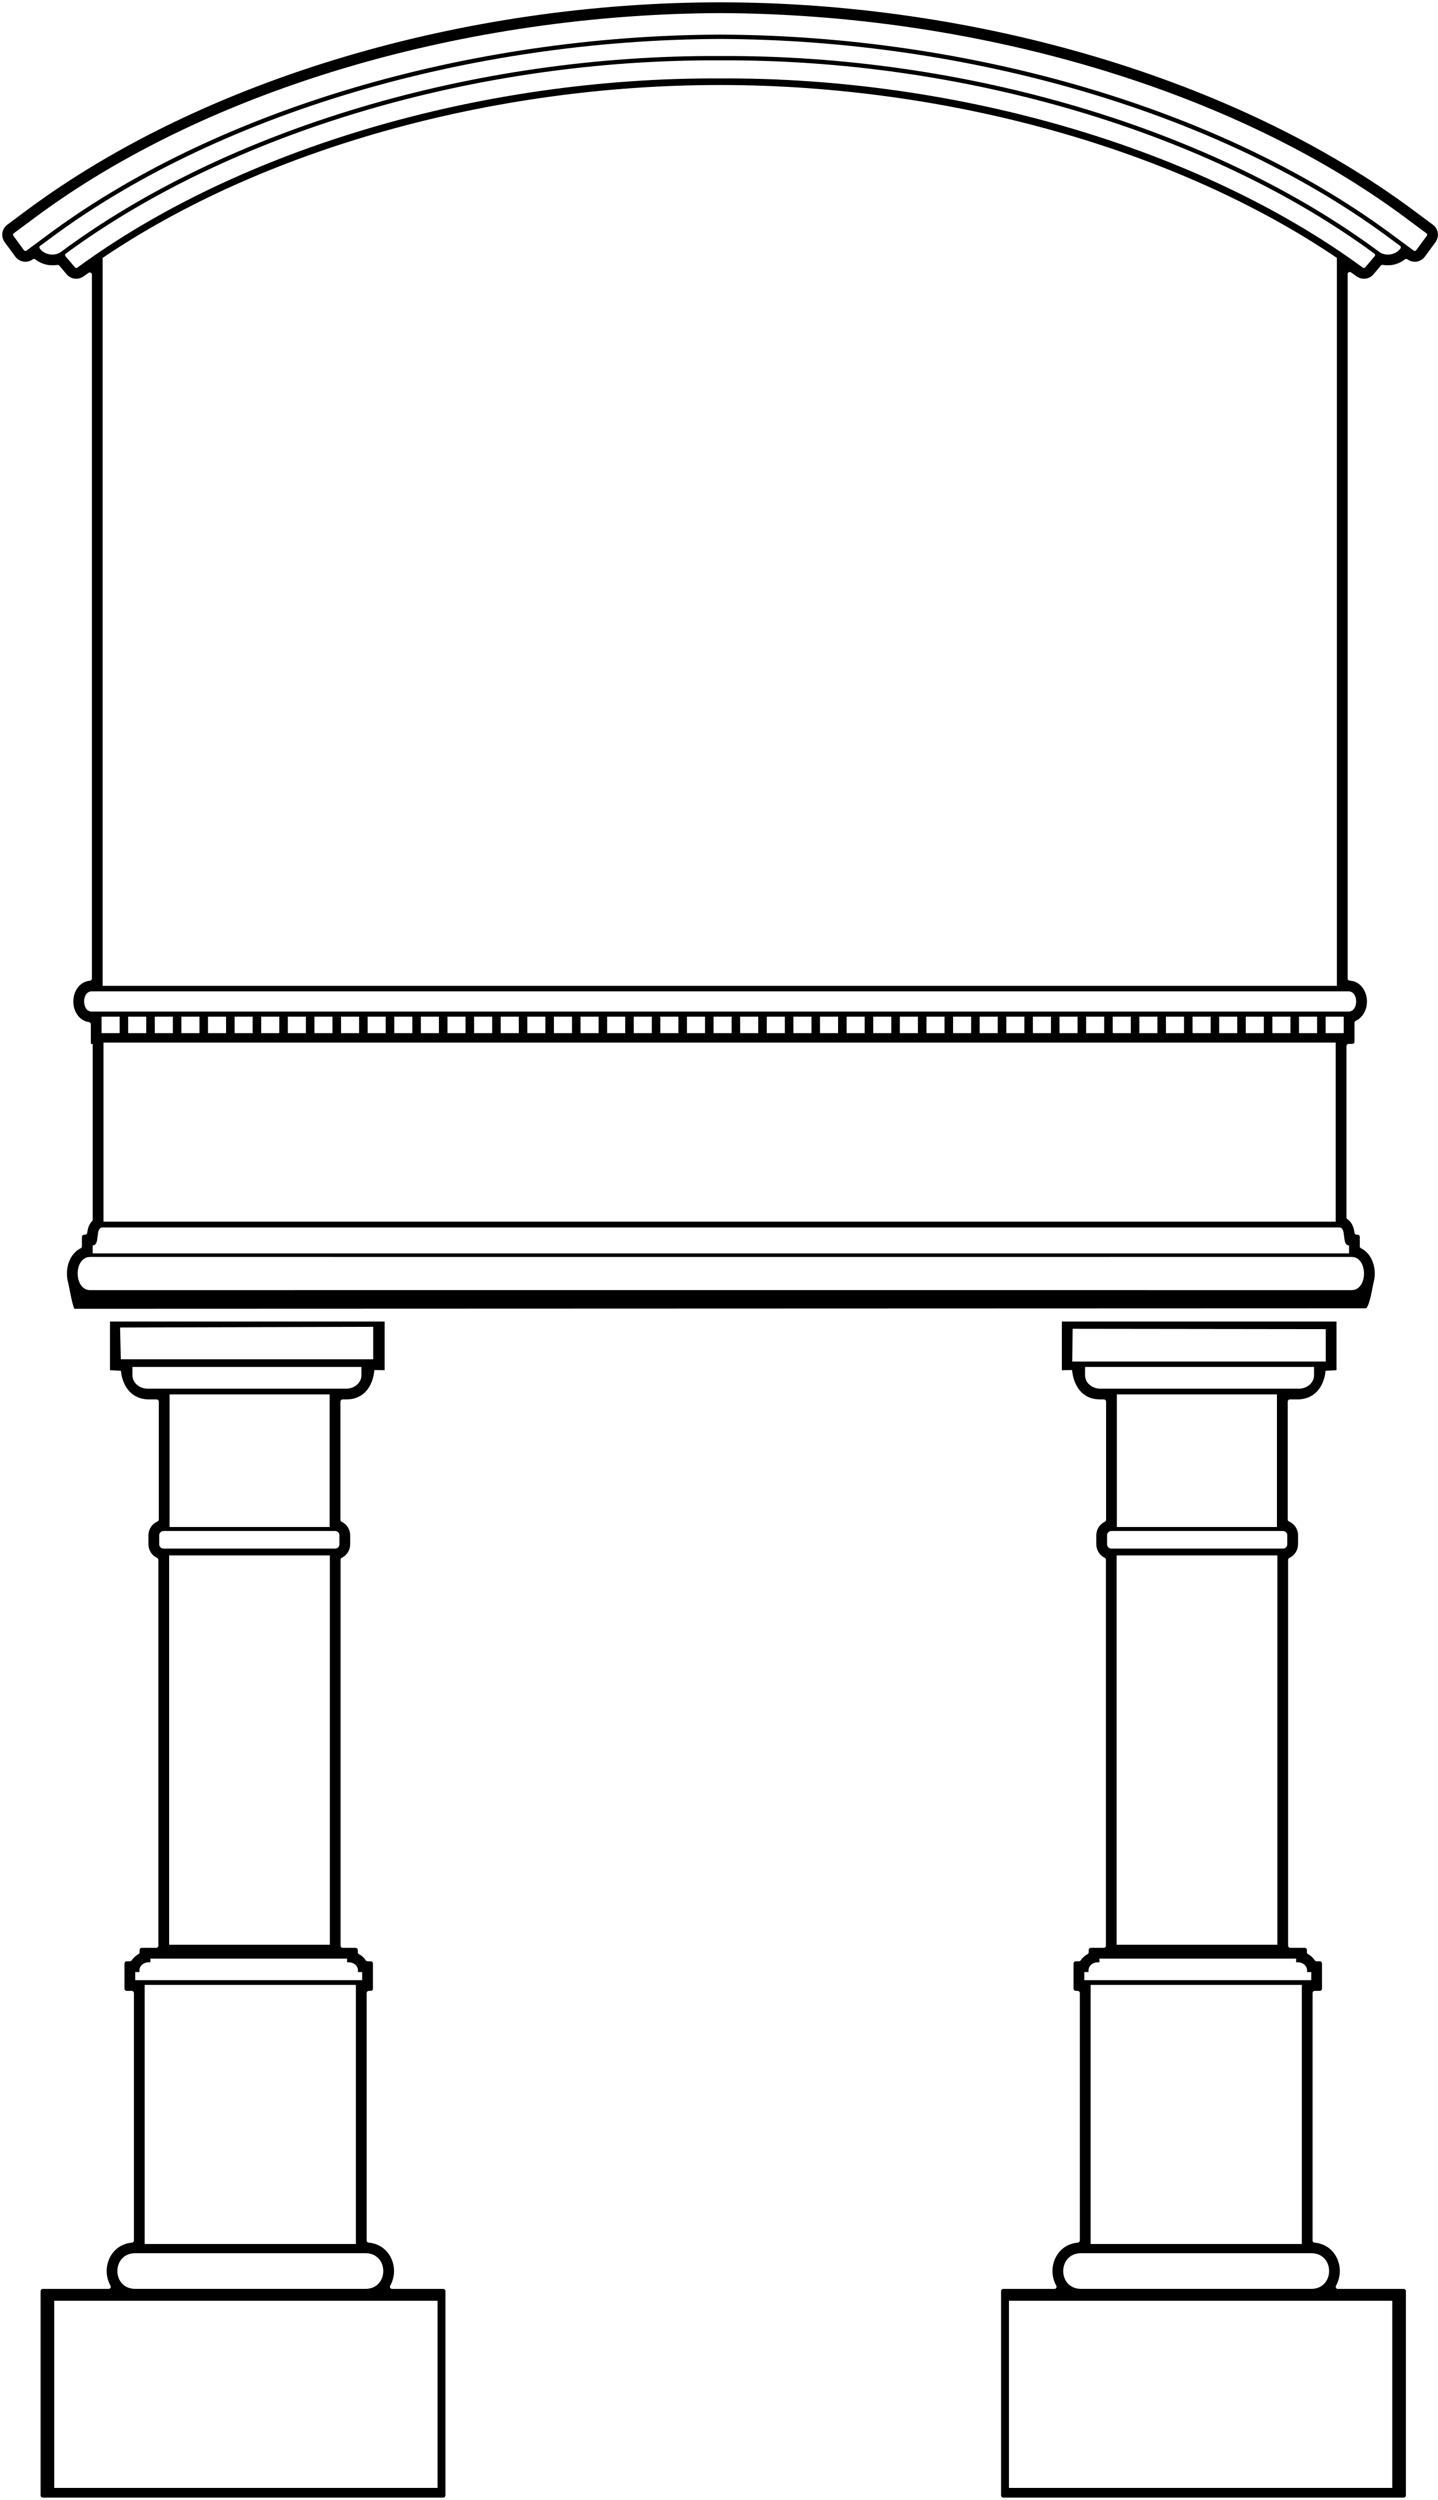 <?xml version="1.0" encoding="UTF-8"?>
<svg xmlns="http://www.w3.org/2000/svg" xmlns:xlink="http://www.w3.org/1999/xlink" width="332pt" height="577pt" viewBox="0 0 332 577" version="1.1">
<g id="surface1">
<path style=" stroke:none;fill-rule:nonzero;fill:rgb(0%,0%,0%);fill-opacity:1;" d="M 330.82 51.867 L 326.312 48.516 C 285.301 18.059 225.113 0.539 166.258 0.539 C 107.398 0.539 47.199 18.059 6.188 48.516 L 1.68 51.867 C 0.91 52.434 0.52 53.312 0.52 54.172 C 0.52 54.781 0.699 55.367 1.078 55.891 L 3.543 59.246 C 4.102 60 4.977 60.418 5.863 60.418 C 6.477 60.418 7.051 60.23 7.57 59.852 C 7.754 59.727 8 59.727 8.168 59.875 C 9.316 60.797 10.75 61.234 12.105 61.234 C 12.473 61.234 12.848 61.215 13.242 61.152 C 13.41 61.109 13.594 61.176 13.699 61.32 L 15.406 63.332 C 15.992 64.004 16.812 64.34 17.609 64.34 C 18.195 64.34 18.793 64.148 19.316 63.773 C 19.68 63.52 20.059 63.25 20.438 62.977 C 20.762 62.746 21.219 62.977 21.219 63.375 L 21.219 225.852 C 21.219 226.102 21.023 226.336 20.762 226.355 C 18.586 226.543 17.477 228.348 17.125 229.645 C 16.996 230.148 16.93 230.652 16.93 231.156 C 16.93 231.637 16.996 232.16 17.125 232.645 C 17.465 233.922 18.508 235.617 20.539 235.91 C 20.789 235.953 20.973 236.164 20.973 236.414 L 20.973 240.941 L 21.402 240.941 L 21.402 281.477 C 21.402 281.605 21.348 281.73 21.27 281.836 C 20.895 282.211 20.66 282.633 20.488 283.008 C 20.488 283.027 20.488 283.027 20.488 283.051 C 20.293 283.531 20.188 284.117 20.125 284.559 C 20.098 284.789 19.875 284.977 19.641 284.977 L 19.406 284.977 C 19.133 284.977 18.91 285.211 18.91 285.48 L 18.91 287.66 C 18.91 287.852 18.809 288.02 18.637 288.102 C 17.008 288.898 16.082 290.512 15.719 291.895 C 15.535 292.566 15.457 293.258 15.457 293.949 C 15.457 294.621 15.535 295.312 15.719 295.98 C 15.902 296.676 16.715 301.406 17.184 302.078 L 315.402 301.969 C 316.309 301.125 316.867 296.996 317.133 295.98 C 317.316 295.312 317.406 294.621 317.406 293.949 C 317.406 293.258 317.316 292.566 317.133 291.895 C 316.77 290.512 315.844 288.898 314.215 288.102 C 314.047 288.02 313.941 287.852 313.941 287.66 L 313.941 285.48 C 313.941 285.211 313.719 284.977 313.445 284.977 L 313.223 284.977 C 312.977 284.977 312.766 284.789 312.727 284.559 C 312.664 284.098 312.559 283.531 312.352 283.027 C 312.141 282.484 311.738 281.836 311.074 281.395 C 310.941 281.289 310.863 281.145 310.863 280.977 L 310.863 241.445 C 310.863 241.172 311.086 240.941 311.359 240.941 L 312.219 240.941 C 312.492 240.941 312.715 240.711 312.715 240.438 L 312.715 236.078 C 312.715 235.891 312.832 235.703 313.004 235.617 C 314.371 235.012 315.113 233.691 315.398 232.645 C 315.531 232.16 315.598 231.637 315.598 231.156 C 315.598 230.652 315.531 230.148 315.398 229.645 C 315.035 228.305 313.887 226.461 311.605 226.336 C 311.348 226.336 311.137 226.102 311.137 225.852 L 311.137 63.27 C 311.137 62.871 311.594 62.621 311.922 62.871 C 312.352 63.164 312.766 63.48 313.184 63.773 C 313.707 64.148 314.305 64.34 314.891 64.34 C 315.688 64.34 316.508 64.004 317.094 63.332 L 318.789 61.301 C 318.906 61.152 319.09 61.09 319.273 61.133 C 319.648 61.215 320.027 61.234 320.406 61.234 C 321.75 61.234 323.184 60.797 324.328 59.875 C 324.5 59.727 324.746 59.727 324.93 59.852 C 325.449 60.23 326.039 60.418 326.637 60.418 C 327.523 60.418 328.398 60 328.957 59.246 L 331.422 55.891 C 331.801 55.367 331.98 54.781 331.98 54.172 C 331.98 53.312 331.59 52.434 330.82 51.867 Z M 312.047 290.109 C 315.875 290.109 315.875 297.77 312.047 297.77 L 166.223 297.766 L 20.805 297.77 C 16.977 297.77 16.977 290.109 20.805 290.109 L 166.297 290.113 Z M 311.465 287.453 L 311.465 289.289 L 21.391 289.289 L 21.391 287.453 C 23.188 287.453 21.887 283.309 23.641 283.309 L 309.215 283.309 C 310.969 283.309 309.668 287.453 311.465 287.453 Z M 308.379 240.633 L 308.379 281.973 L 23.891 281.973 L 23.891 240.633 Z M 29.59 238.453 L 29.59 234.645 L 33.762 234.645 L 33.762 238.453 Z M 35.734 238.453 L 35.734 234.645 L 39.906 234.645 L 39.906 238.453 Z M 41.879 238.453 L 41.879 234.645 L 46.047 234.645 L 46.047 238.453 Z M 48.02 238.453 L 48.02 234.645 L 52.191 234.645 L 52.191 238.453 Z M 54.164 238.453 L 54.164 234.645 L 58.332 234.645 L 58.332 238.453 Z M 60.305 238.453 L 60.305 234.645 L 64.477 234.645 L 64.477 238.453 Z M 66.453 238.453 L 66.453 234.645 L 70.621 234.645 L 70.621 238.453 Z M 72.594 238.453 L 72.594 234.645 L 76.762 234.645 L 76.762 238.453 Z M 78.738 238.453 L 78.738 234.645 L 82.906 234.645 L 82.906 238.453 Z M 84.883 238.453 L 84.883 234.645 L 89.051 234.645 L 89.051 238.453 Z M 91.027 238.453 L 91.027 234.645 L 95.199 234.645 L 95.199 238.453 Z M 97.168 238.453 L 97.168 234.645 L 101.336 234.645 L 101.336 238.453 Z M 103.316 238.453 L 103.316 234.645 L 107.484 234.645 L 107.484 238.453 Z M 109.461 238.453 L 109.461 234.645 L 113.629 234.645 L 113.629 238.453 Z M 115.605 238.453 L 115.605 234.645 L 119.773 234.645 L 119.773 238.453 Z M 121.746 238.453 L 121.746 234.645 L 125.918 234.645 L 125.918 238.453 Z M 127.891 238.453 L 127.891 234.645 L 132.062 234.645 L 132.062 238.453 Z M 134.035 238.453 L 134.035 234.645 L 138.203 234.645 L 138.203 238.453 Z M 140.176 238.453 L 140.176 234.645 L 144.348 234.645 L 144.348 238.453 Z M 146.316 238.453 L 146.316 234.645 L 150.488 234.645 L 150.488 238.453 Z M 152.457 238.453 L 152.457 234.645 L 156.625 234.645 L 156.625 238.453 Z M 158.602 238.453 L 158.602 234.645 L 162.77 234.645 L 162.77 238.453 Z M 164.742 238.453 L 164.742 234.645 L 168.91 234.645 L 168.91 238.453 Z M 170.883 238.453 L 170.883 234.645 L 175.055 234.645 L 175.055 238.453 Z M 177.027 238.453 L 177.027 234.645 L 181.199 234.645 L 181.199 238.453 Z M 183.176 238.453 L 183.176 234.645 L 187.348 234.645 L 187.348 238.453 Z M 189.32 238.453 L 189.32 234.645 L 193.488 234.645 L 193.488 238.453 Z M 195.461 238.453 L 195.461 234.645 L 199.629 234.645 L 199.629 238.453 Z M 201.609 238.453 L 201.609 234.645 L 205.777 234.645 L 205.777 238.453 Z M 207.754 238.453 L 207.754 234.645 L 211.922 234.645 L 211.922 238.453 Z M 213.898 238.453 L 213.898 234.645 L 218.066 234.645 L 218.066 238.453 Z M 220.039 238.453 L 220.039 234.645 L 224.211 234.645 L 224.211 238.453 Z M 226.184 238.453 L 226.184 234.645 L 230.355 234.645 L 230.355 238.453 Z M 232.332 238.453 L 232.332 234.645 L 236.5 234.645 L 236.5 238.453 Z M 238.469 238.453 L 238.469 234.645 L 242.641 234.645 L 242.641 238.453 Z M 244.617 238.453 L 244.617 234.645 L 248.785 234.645 L 248.785 238.453 Z M 250.762 238.453 L 250.762 234.645 L 254.93 234.645 L 254.93 238.453 Z M 256.902 238.453 L 256.902 234.645 L 261.074 234.645 L 261.074 238.453 Z M 263.051 238.453 L 263.051 234.645 L 267.223 234.645 L 267.223 238.453 Z M 269.191 238.453 L 269.191 234.645 L 273.363 234.645 L 273.363 238.453 Z M 275.336 238.453 L 275.336 234.645 L 279.508 234.645 L 279.508 238.453 Z M 281.484 238.453 L 281.484 234.645 L 285.652 234.645 L 285.652 238.453 Z M 287.621 238.453 L 287.621 234.645 L 291.789 234.645 L 291.789 238.453 Z M 293.766 238.453 L 293.766 234.645 L 297.934 234.645 L 297.934 238.453 Z M 299.914 238.453 L 299.914 234.645 L 304.082 234.645 L 304.082 238.453 Z M 306.059 238.453 L 306.059 234.645 L 310.23 234.645 L 310.23 238.453 Z M 27.617 238.453 L 23.449 238.453 L 23.449 234.645 L 27.617 234.645 Z M 311.355 228.816 C 313.691 228.816 313.691 233.48 311.355 233.48 L 21.168 233.48 C 18.832 233.48 18.832 228.816 21.168 228.816 Z M 23.699 227.543 L 23.699 59.523 C 60.637 34.512 113.406 19.621 166.176 19.621 C 218.945 19.621 271.715 34.512 308.652 59.523 L 308.652 227.543 Z M 317.387 59.129 L 315.191 61.719 C 315.062 61.875 314.824 61.906 314.656 61.781 C 277.367 34.418 221.5 17.82 166.25 18.102 C 111 17.82 55.133 34.418 17.844 61.781 C 17.676 61.906 17.438 61.875 17.309 61.719 L 15.113 59.129 C 14.965 58.953 14.992 58.688 15.172 58.555 C 53.316 30.477 110.137 13.613 166.25 13.934 C 222.367 13.613 279.188 30.477 317.328 58.555 C 317.508 58.688 317.535 58.953 317.387 59.129 Z M 323.355 57.309 C 322.324 58.805 320 59.223 318.52 58.203 C 318.512 58.195 318.512 58.195 318.504 58.191 C 280.16 29.707 222.848 12.609 166.25 12.934 C 109.648 12.609 52.348 29.707 14.008 58.191 C 13.996 58.195 13.996 58.195 13.988 58.203 C 12.508 59.223 10.184 58.805 9.152 57.309 C 9.027 57.137 9.066 56.891 9.238 56.766 L 10.711 55.688 C 49.879 26.16 108.52 9.191 166.25 8.992 C 223.977 9.191 282.629 26.16 321.801 55.688 L 323.27 56.766 C 323.441 56.891 323.48 57.137 323.355 57.309 Z M 329.422 54.414 L 326.957 57.766 C 326.828 57.941 326.578 57.98 326.398 57.848 L 322.395 54.891 C 283.012 25.215 224.125 8.191 166.25 7.988 C 108.379 8.191 49.488 25.215 10.105 54.891 L 6.102 57.848 C 5.922 57.98 5.676 57.941 5.543 57.766 L 3.082 54.414 C 2.953 54.242 2.98 53.992 3.16 53.859 L 7.672 50.508 C 48.078 20.305 107.828 3.23 166.262 3.027 C 224.691 3.23 284.422 20.305 324.828 50.508 L 329.34 53.859 C 329.52 53.992 329.551 54.242 329.422 54.414 "/>
<path style=" stroke:none;fill-rule:nonzero;fill:rgb(0%,0%,0%);fill-opacity:1;" d="M 324.094 528.297 L 308.895 528.297 C 308.504 528.297 308.27 527.879 308.449 527.562 C 309.035 526.516 309.336 525.32 309.336 524.168 C 309.336 521.191 307.383 517.984 303.496 517.609 C 303.234 517.586 303.039 517.379 303.039 517.125 L 303.039 460.012 C 303.039 459.738 303.262 459.508 303.535 459.508 L 304.723 459.508 C 304.996 459.508 305.219 459.277 305.219 459.004 L 305.219 453.18 C 305.219 452.906 304.996 452.676 304.723 452.676 L 303.98 452.676 C 303.809 452.676 303.652 452.594 303.562 452.465 C 303.156 451.859 302.598 451.355 301.996 451.02 C 301.828 450.938 301.738 450.77 301.738 450.602 L 301.738 450.078 C 301.738 449.805 301.516 449.574 301.242 449.574 L 297.891 449.574 C 297.617 449.574 297.395 449.344 297.395 449.07 L 297.395 360.035 C 297.395 359.848 297.516 359.656 297.684 359.574 C 298.855 359.027 299.691 357.836 299.691 356.43 L 299.691 354.355 C 299.691 352.93 298.828 351.691 297.605 351.168 C 297.422 351.105 297.305 350.918 297.305 350.73 L 297.305 323.504 C 297.305 323.23 297.527 323 297.801 323 L 299.859 323 C 305.766 322.664 306.035 316.383 306.035 316.383 L 308.566 316.25 L 308.566 305.012 L 245.156 305.012 L 245.156 316.25 L 247.527 316.215 C 247.527 316.215 247.801 323 254.039 323 L 254.871 323 C 255.148 323 255.367 323.23 255.367 323.504 L 255.367 350.77 C 255.367 350.961 255.266 351.148 255.082 351.23 C 253.922 351.777 253.113 352.973 253.113 354.355 L 253.113 356.43 C 253.113 357.793 253.895 358.988 255.055 359.555 C 255.227 359.637 255.328 359.805 255.328 359.992 L 255.328 449.07 C 255.328 449.344 255.105 449.574 254.836 449.574 L 251.848 449.574 C 251.574 449.574 251.352 449.805 251.352 450.078 L 251.352 450.602 C 251.352 450.77 251.25 450.938 251.094 451.02 C 250.48 451.355 249.918 451.836 249.516 452.465 C 249.426 452.594 249.27 452.676 249.098 452.676 L 248.355 452.676 C 248.082 452.676 247.859 452.906 247.859 453.18 L 247.859 459.004 C 247.859 459.277 248.082 459.508 248.355 459.508 L 248.812 459.508 C 249.086 459.508 249.309 459.738 249.309 460.012 L 249.309 517.125 C 249.309 517.379 249.109 517.586 248.852 517.609 C 244.953 517.965 242.984 521.191 242.984 524.168 C 242.984 525.32 243.285 526.516 243.871 527.562 C 244.055 527.879 243.816 528.297 243.426 528.297 L 231.617 528.297 C 231.344 528.297 231.121 528.527 231.121 528.801 L 231.121 575.957 C 231.121 576.23 231.344 576.461 231.617 576.461 L 324.094 576.461 C 324.367 576.461 324.59 576.23 324.59 575.957 L 324.59 528.801 C 324.59 528.527 324.367 528.297 324.094 528.297 Z M 247.559 314.262 L 247.645 306.691 L 306.082 306.773 L 306.082 314.262 Z M 254.035 320.52 C 252.234 320.52 250.516 319.27 250.516 317.383 L 250.516 315.5 L 303.383 315.5 L 303.383 317.383 C 303.383 319.27 301.66 320.52 299.859 320.52 Z M 276.789 357.426 L 256.586 357.426 C 256.039 357.426 255.594 356.98 255.594 356.434 L 255.594 354.359 C 255.594 353.812 256.039 353.367 256.586 353.367 L 296.211 353.367 C 296.758 353.367 297.203 353.812 297.203 354.359 L 297.203 356.434 C 297.203 356.98 296.758 357.426 296.211 357.426 Z M 294.91 359.004 L 294.91 448.859 L 257.809 448.859 L 257.809 359.004 Z M 257.855 352.441 L 257.855 321.832 L 294.816 321.832 L 294.816 352.441 Z M 250.344 455.168 L 251.312 455.168 L 251.312 454.793 C 251.312 453.664 252.336 452.91 253.414 452.91 L 253.832 452.91 L 253.832 452.062 L 299.246 452.062 L 299.246 452.91 L 299.664 452.91 C 300.746 452.91 301.77 453.664 301.77 454.793 L 301.77 455.168 L 302.738 455.168 L 302.738 457.031 L 250.344 457.031 Z M 300.559 458.129 L 300.559 517.926 L 251.797 517.926 L 251.797 458.129 Z M 249.59 520.055 L 302.738 520.055 C 308.23 520.055 308.23 528.285 302.738 528.285 L 249.59 528.285 C 244.098 528.285 244.098 520.055 249.59 520.055 Z M 321.441 574.227 L 232.945 574.227 L 232.945 531.031 L 321.441 531.031 L 321.441 574.227 "/>
<path style=" stroke:none;fill-rule:nonzero;fill:rgb(0%,0%,0%);fill-opacity:1;" d="M 102.344 528.297 L 90.531 528.297 C 90.141 528.297 89.906 527.879 90.09 527.562 C 90.676 526.516 90.977 525.32 90.977 524.168 C 90.977 521.191 89.008 517.965 85.109 517.609 C 84.848 517.586 84.652 517.379 84.652 517.125 L 84.652 460.012 C 84.652 459.738 84.875 459.508 85.148 459.508 L 85.605 459.508 C 85.879 459.508 86.102 459.277 86.102 459.004 L 86.102 453.18 C 86.102 452.906 85.879 452.676 85.605 452.676 L 84.863 452.676 C 84.691 452.676 84.535 452.594 84.445 452.465 C 84.043 451.836 83.48 451.355 82.867 451.02 C 82.711 450.938 82.605 450.77 82.605 450.602 L 82.605 450.078 C 82.605 449.805 82.387 449.574 82.113 449.574 L 79.125 449.574 C 78.852 449.574 78.633 449.344 78.633 449.07 L 78.633 359.992 C 78.633 359.805 78.734 359.637 78.906 359.555 C 80.066 358.988 80.848 357.793 80.848 356.43 L 80.848 354.355 C 80.848 352.973 80.039 351.777 78.879 351.23 C 78.695 351.148 78.594 350.961 78.594 350.77 L 78.594 323.504 C 78.594 323.23 78.812 323 79.086 323 L 79.922 323 C 86.16 323 86.43 316.215 86.43 316.215 L 88.801 316.25 L 88.801 305.012 L 25.395 305.012 L 25.395 316.25 L 27.926 316.383 C 27.926 316.383 28.195 322.664 34.102 323 L 36.16 323 C 36.434 323 36.656 323.23 36.656 323.504 L 36.656 350.73 C 36.656 350.918 36.539 351.105 36.355 351.168 C 35.129 351.691 34.27 352.93 34.27 354.355 L 34.27 356.43 C 34.27 357.836 35.105 359.027 36.277 359.574 C 36.449 359.656 36.566 359.848 36.566 360.035 L 36.566 449.07 C 36.566 449.344 36.344 449.574 36.07 449.574 L 32.719 449.574 C 32.445 449.574 32.223 449.805 32.223 450.078 L 32.223 450.602 C 32.223 450.77 32.133 450.938 31.965 451.02 C 31.363 451.355 30.801 451.859 30.398 452.465 C 30.309 452.594 30.152 452.676 29.98 452.676 L 29.238 452.676 C 28.965 452.676 28.742 452.906 28.742 453.18 L 28.742 459.004 C 28.742 459.277 28.965 459.508 29.238 459.508 L 30.426 459.508 C 30.699 459.508 30.918 459.738 30.918 460.012 L 30.918 517.125 C 30.918 517.379 30.723 517.586 30.465 517.609 C 26.578 517.984 24.625 521.191 24.625 524.168 C 24.625 525.32 24.922 526.516 25.512 527.562 C 25.691 527.879 25.457 528.297 25.066 528.297 L 9.867 528.297 C 9.594 528.297 9.371 528.527 9.371 528.801 L 9.371 575.957 C 9.371 576.23 9.594 576.461 9.867 576.461 L 102.344 576.461 C 102.617 576.461 102.84 576.23 102.84 575.957 L 102.84 528.801 C 102.84 528.527 102.617 528.297 102.344 528.297 Z M 27.891 313.723 L 27.723 306.402 L 86.164 306.234 L 86.164 313.723 Z M 34.102 320.52 C 32.301 320.52 30.578 319.27 30.578 317.383 L 30.578 315.5 L 83.445 315.5 L 83.445 317.383 C 83.445 319.27 81.723 320.52 79.926 320.52 Z M 57.172 357.426 L 37.75 357.426 C 37.203 357.426 36.758 356.98 36.758 356.434 L 36.758 354.359 C 36.758 353.812 37.203 353.367 37.75 353.367 L 77.375 353.367 C 77.922 353.367 78.367 353.812 78.367 354.359 L 78.367 356.434 C 78.367 356.98 77.922 357.426 77.375 357.426 Z M 76.152 359.004 L 76.152 448.859 L 39.051 448.859 L 39.051 359.004 Z M 39.145 352.441 L 39.145 321.832 L 76.105 321.832 L 76.105 352.441 Z M 31.223 455.168 L 32.191 455.168 L 32.191 454.793 C 32.191 453.664 33.215 452.91 34.297 452.91 L 34.715 452.91 L 34.715 452.062 L 80.129 452.062 L 80.129 452.91 L 80.543 452.91 C 81.625 452.91 82.648 453.664 82.648 454.793 L 82.648 455.168 L 83.617 455.168 L 83.617 457.031 L 31.223 457.031 Z M 82.164 458.129 L 82.164 517.926 L 33.402 517.926 L 33.402 458.129 Z M 31.223 520.055 L 84.371 520.055 C 89.863 520.055 89.863 528.285 84.371 528.285 L 31.223 528.285 C 25.73 528.285 25.73 520.055 31.223 520.055 Z M 101.016 574.227 L 12.52 574.227 L 12.52 531.031 L 101.016 531.031 L 101.016 574.227 "/>
</g>
</svg>
